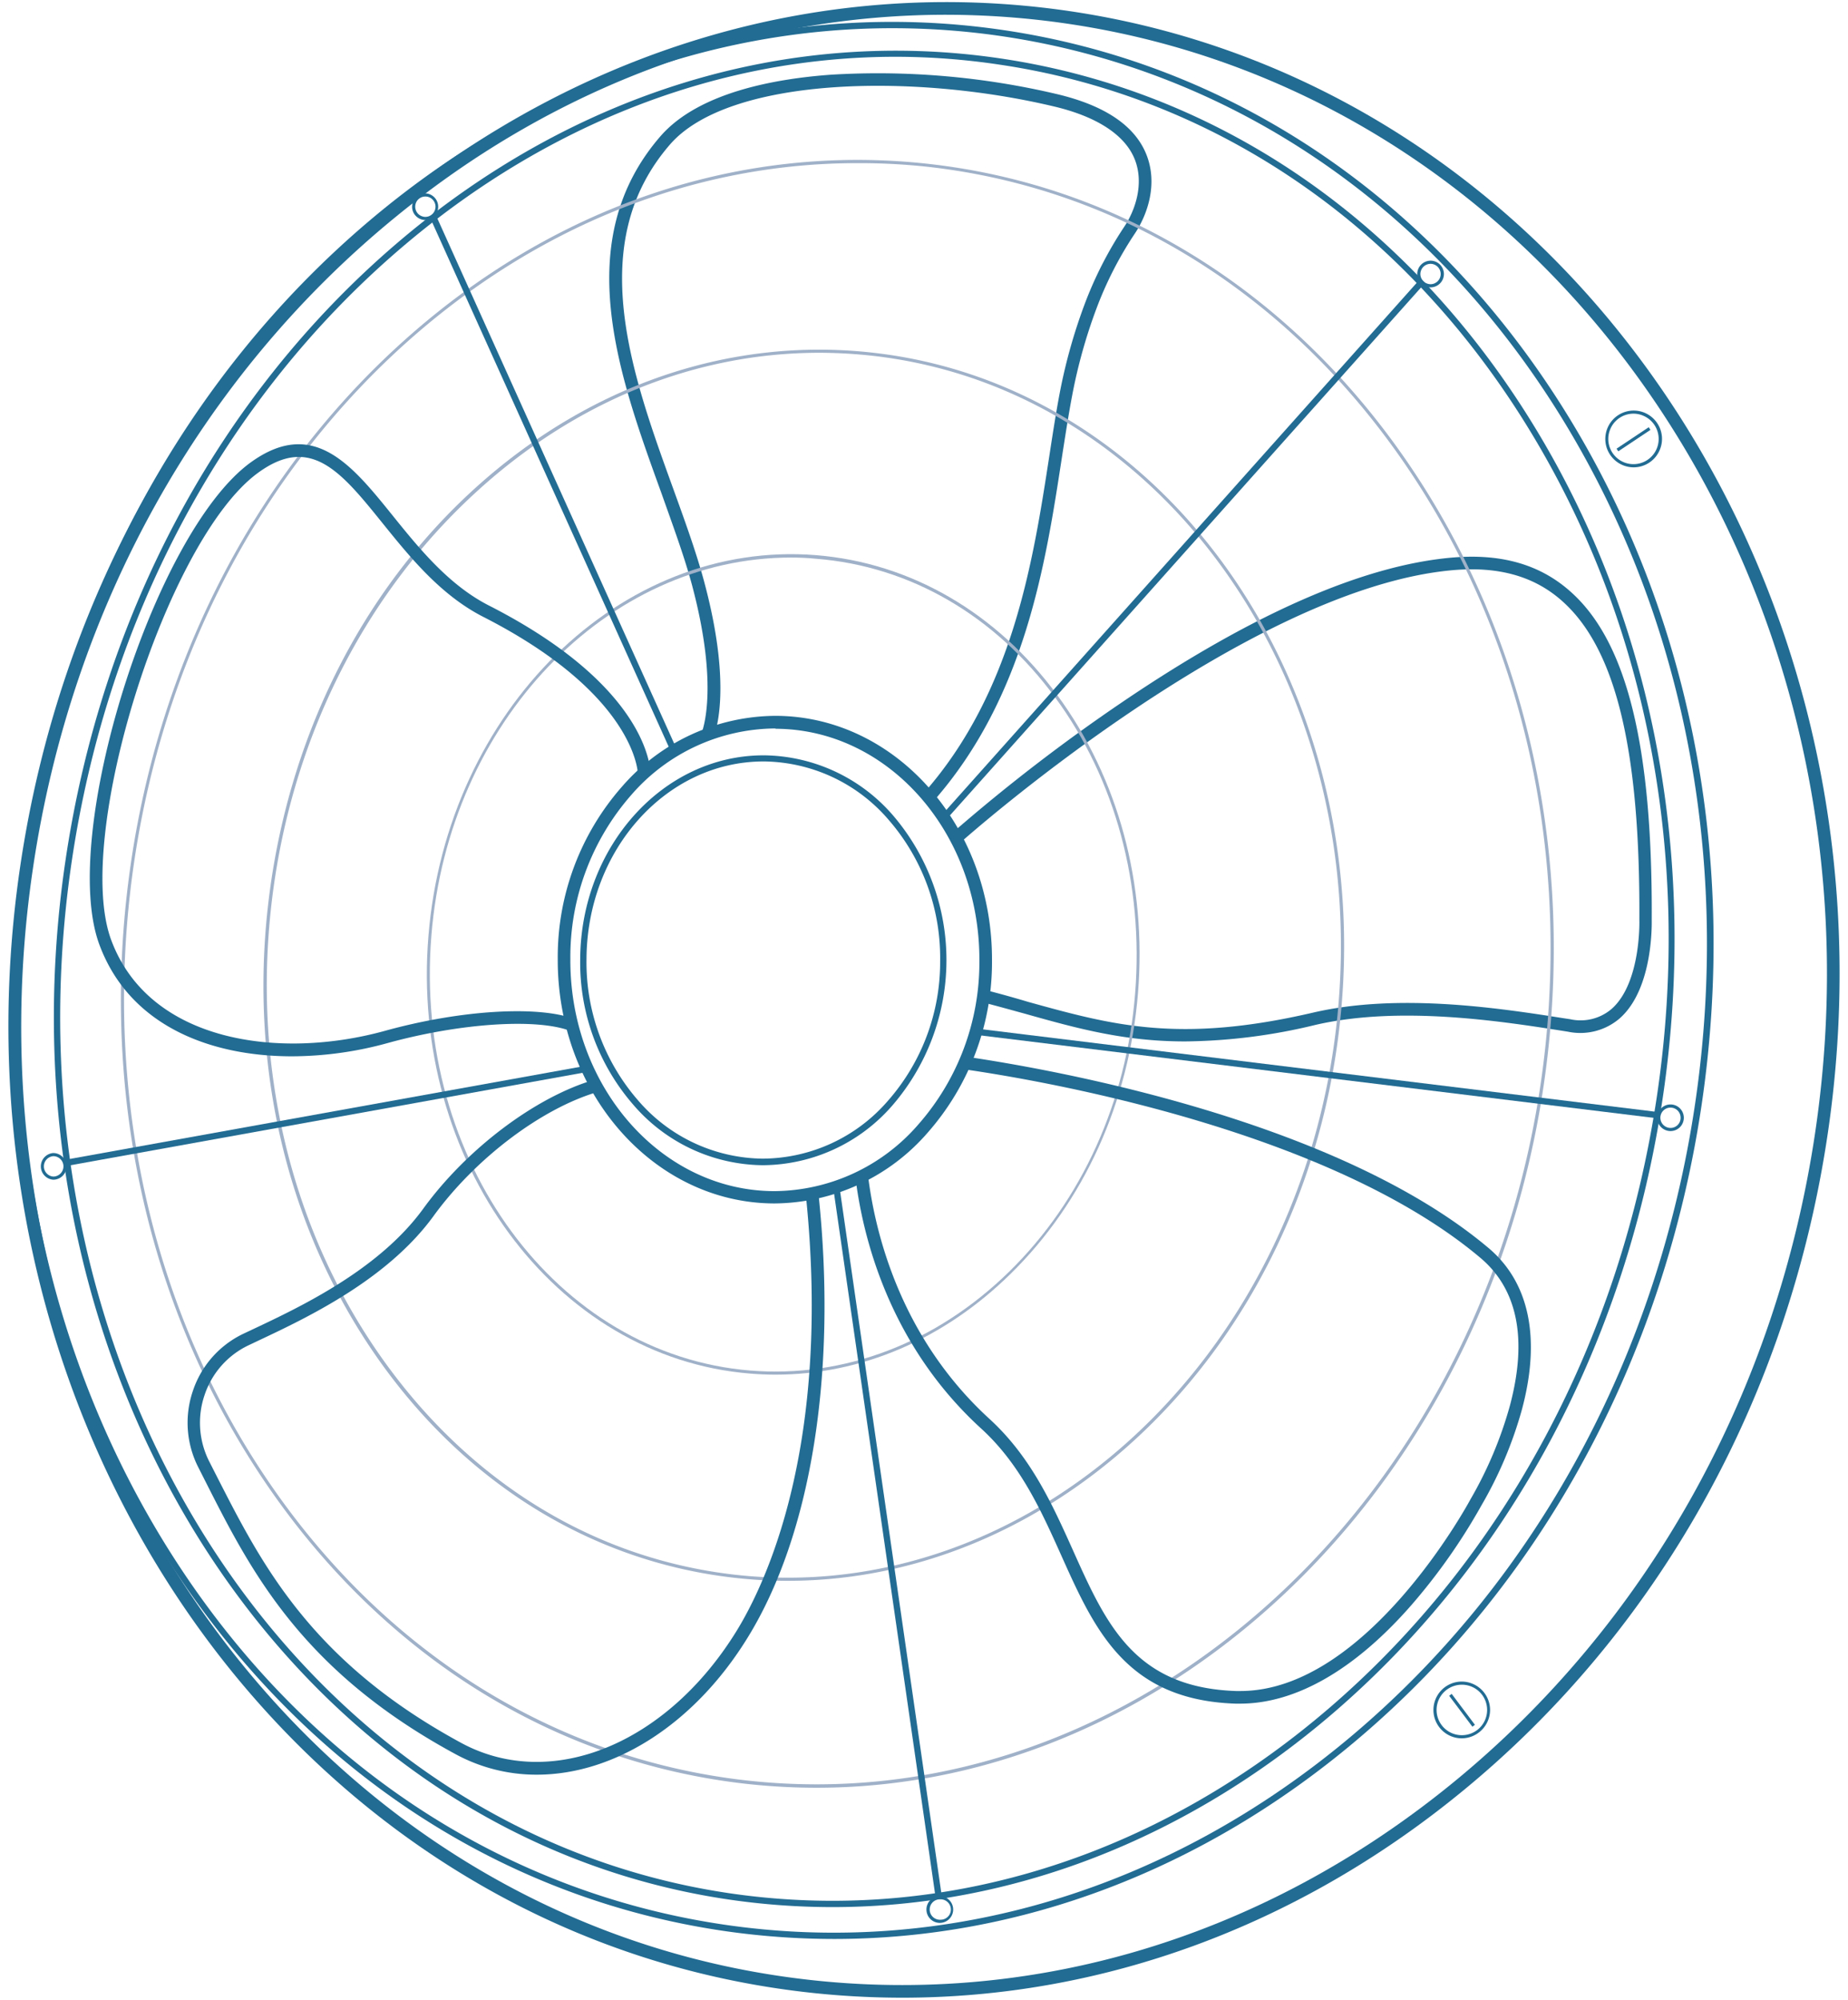 <svg id="Layer_1" data-name="Layer 1" xmlns="http://www.w3.org/2000/svg" viewBox="0 0 293 317"><defs><style>.cls-1{fill:#226c93;}.cls-2{fill:#9fb1c8;}</style></defs><title>Artboard 1</title><path class="cls-1" d="M122.82,190.76h-.16c-19-.1-34.34-17.51-34.23-38.82A40.91,40.91,0,0,1,98.61,124.7a32.46,32.46,0,0,1,24.44-11.23c19,.09,34.34,17.51,34.23,38.82a40.87,40.87,0,0,1-10.18,27.23A32.44,32.44,0,0,1,122.82,190.76Zm.07-75.29A30.47,30.47,0,0,0,100.1,126,38.92,38.92,0,0,0,90.43,152c-.11,20.2,14.36,36.72,32.24,36.81h.15a30.45,30.45,0,0,0,22.79-10.58,38.87,38.87,0,0,0,9.67-25.9h0c.11-20.21-14.36-36.72-32.24-36.81Z"/><path class="cls-1" d="M121,184.7h-.14a27.41,27.41,0,0,1-20.5-9.64,34.33,34.33,0,0,1-8.37-23c.09-17.85,13.12-32.33,29.07-32.33h.13a27.4,27.4,0,0,1,20.5,9.64,35.27,35.27,0,0,1-.23,45.89A27.41,27.41,0,0,1,121,184.7Zm.06-64c-15.4,0-28,14-28.07,31.34a33.32,33.32,0,0,0,8.12,22.32,26.4,26.4,0,0,0,19.76,9.3H121a26.41,26.41,0,0,0,19.72-9.1,33.29,33.29,0,0,0,8.34-22.24h0A33.32,33.32,0,0,0,140.93,130a26.4,26.4,0,0,0-19.75-9.3Z"/><path class="cls-1" d="M148,127l-1.5-1.32c14.1-16,17.29-36.7,19.86-53.33.54-3.54,1.06-6.89,1.65-10a86.43,86.43,0,0,1,3.91-14,60.6,60.6,0,0,1,6.33-12.41c1.78-2.66,3.16-6.85,1.68-10.64s-5.83-6.76-12.76-8.41c-22.69-5.41-51.68-4.63-60.93,6-13.61,15.67-6.11,36.34.5,54.58,1.86,5.14,3.62,10,4.86,14.57,4.8,17.74,1.56,24.8,1.42,25.09l-1.81-.86c0-.06,3-6.82-1.54-23.71-1.22-4.49-3-9.3-4.81-14.41-6.8-18.76-14.51-40-.13-56.57,6-6.88,18-9.09,27.05-9.74a123.56,123.56,0,0,1,35.85,3.09c7.61,1.81,12.37,5.05,14.16,9.64s.18,9.4-1.88,12.48a58.28,58.28,0,0,0-6.12,12A83.37,83.37,0,0,0,170,62.65c-.59,3.1-1.1,6.43-1.65,9.95C165.76,89.49,162.51,110.51,148,127Z"/><path class="cls-1" d="M187.91,165.08c-9.57,0-16.93-2-25.4-4.39-2.3-.63-4.67-1.29-7.2-1.94l.5-1.93c2.55.65,4.93,1.31,7.23,2,13.37,3.7,23.92,6.62,45.16,1.69,13.74-3.19,30-.63,39.76.9l1,.15a7.57,7.57,0,0,0,6.57-1.64c4.67-4.13,4.4-14,4.39-14.14.14-26.69-3.66-42.65-12-50.29-4.44-4.09-10.2-5.76-17.59-5.11-32.7,2.89-77.46,42.65-77.91,43.05l-1.33-1.49a282,282,0,0,1,26.82-20.63c20.64-14,38.21-21.68,52.25-22.92,8-.7,14.23,1.14,19.11,5.63,8.74,8,12.75,24.48,12.61,51.73,0,.4.31,10.91-5.06,15.66a9.57,9.57,0,0,1-8.21,2.13l-1-.16c-9.59-1.5-25.64-4-39-.93A90.73,90.73,0,0,1,187.91,165.08Z"/><path class="cls-2" d="M122.93,217.9c-1.34,0-2.69-.06-4-.17-31-2.51-53.94-33.64-51-69.4S98.34,85.52,129.38,88c15,1.21,28.64,9.11,38.28,22.23s14.17,29.85,12.77,47.17l-.25,0,.25,0c-1.4,17.31-8.57,33.12-20.19,44.51C149.66,212.32,136.55,217.9,122.93,217.9Zm2.46-129.52c-29.13,0-54.3,26-57,60-2.86,35.49,19.83,66.38,50.59,68.87,14.89,1.2,29.45-4.36,41-15.65s18.65-27,20-44.19-3.11-33.83-12.67-46.84-23-20.82-37.92-22C128,88.43,126.7,88.38,125.39,88.38Z"/><path class="cls-2" d="M124.91,250.58a74.83,74.83,0,0,1-8.56-.49c-22.7-2.59-42.88-15.13-56.83-35.3s-20-45.55-17-71.48S57.06,94,75.19,77.51s40.62-24.18,63.32-21.59c46.84,5.34,80,53.25,73.87,106.78C206.64,213,168.33,250.58,124.91,250.58Zm5-194.66c-19.58,0-38.6,7.63-54.33,22-18,16.42-29.6,39.68-32.55,65.49s3.08,51.07,17,71.13S93.85,247,116.41,249.6c46.57,5.32,89.39-33.7,95.47-87S185,61.73,138.46,56.41A77.61,77.61,0,0,0,129.86,55.92Z"/><path class="cls-2" d="M129.49,283.38a101.61,101.61,0,0,1-11.38-.64C88,279.3,61.26,262.72,42.75,236S16.22,175.8,20.14,141.52s19.3-65.18,43.33-87S117.32,22.58,147.41,26s56.85,20,75.36,46.7S249.3,133,245.38,167.23l-.24,0,.24,0C237.8,233.66,187,283.38,129.49,283.38Zm6.42-257.52c-26,0-51.23,10.09-72.1,29-23.94,21.73-39.28,52.51-43.18,86.67s4.11,67.61,22.53,94.18,45.06,43.07,75,46.49a100.42,100.42,0,0,0,11.32.64c57.3,0,107.84-49.53,115.4-115.71,3.9-34.16-4.11-67.6-22.53-94.17s-45.06-43.07-75-46.49A100.27,100.27,0,0,0,135.91,25.86Z"/><path class="cls-1" d="M132,302.3a113.57,113.57,0,0,1-16.52-1.21C45.65,290.78-1.5,216.94,10.37,136.48c5.75-39,24.31-73.65,52.28-97.68s62-34.54,95.89-29.55,63.41,24.87,83.26,56,27.6,69.66,21.85,108.62-24.32,73.66-52.29,97.69C187.93,291.67,160.25,302.3,132,302.3ZM142,9C114,9,86.56,19.58,63.31,39.56,35.52,63.43,17.07,97.9,11.36,136.63c-11.79,79.91,35,153.24,104.27,163.47A112.71,112.71,0,0,0,132,301.3c28,0,55.46-10.55,78.71-30.52,27.79-23.87,46.24-58.35,52-97.07s-2-77.06-21.7-107.94-49-50.58-82.57-55.53A111.52,111.52,0,0,0,142,9Z"/><path class="cls-1" d="M132.27,307.35a121.91,121.91,0,0,1-17.63-1.29c-35.52-5.24-66.59-25.85-87.5-58S-2,176,3.93,135.8,29.27,59.79,58.56,35,123.58-.47,159.1,4.77s66.6,25.84,87.51,58,29.13,72,23.2,112.24h0c-5.94,40.22-25.34,76-54.63,100.75C190.72,296.45,161.81,307.35,132.27,307.35Zm9.2-302.88c-29.3,0-58,10.83-82.26,31.34C30.1,60.4,10.82,96,4.92,135.94s2.29,79.61,23,111.55,51.59,52.38,86.82,57.58,70.66-5.48,99.74-30.05,48.39-60.15,54.29-100.14-2.29-79.6-23-111.55S194.18,11,159,5.76A119.76,119.76,0,0,0,141.47,4.47Z"/><path class="cls-1" d="M143.05,316.66a134.53,134.53,0,0,1-19.67-1.45C44.36,303.55-9.55,223.77,3.2,137.36c6.17-41.84,26.87-79,58.28-104.59s69.84-36.63,108.14-31c79,11.66,132.93,91.44,120.18,177.85-6.17,41.85-26.87,79-58.28,104.59C205.47,305.46,174.64,316.66,143.05,316.66ZM150,2.34c-31.13,0-61.53,11-87.21,32-31,25.29-51.47,62-57.57,103.33C-7.41,223,45.74,301.73,123.67,313.23c37.73,5.57,75.59-5.28,106.58-30.55s51.47-62,57.57-103.33C300.41,94,247.26,15.27,169.33,3.77A133.31,133.31,0,0,0,150,2.34Z"/><rect class="cls-1" x="87.31" y="30.39" width="1" height="92.77" transform="translate(-23.8 42.91) rotate(-24.28)"/><rect class="cls-1" x="130.7" y="86.74" width="113.51" height="1" transform="translate(-2.46 168.99) rotate(-48.25)"/><rect class="cls-1" x="9.96" y="176.38" width="83.51" height="1" transform="translate(-30.6 12) rotate(-10.23)"/><rect class="cls-1" x="140.19" y="187.54" width="1" height="113.55" transform="translate(-33.44 22.59) rotate(-8.21)"/><rect class="cls-1" x="208.2" y="115.75" width="1" height="108.79" transform="translate(14.45 356.62) rotate(-83.02)"/><path class="cls-1" d="M226.82,45.55h0a2.11,2.11,0,0,1-1.48-3.62,2.13,2.13,0,0,1,1.49-.61h0a2.12,2.12,0,0,1,2.1,2.12h0A2.12,2.12,0,0,1,226.82,45.55Zm0-3.73a1.63,1.63,0,0,0-1.14.47,1.66,1.66,0,0,0-.48,1.14,1.63,1.63,0,0,0,.47,1.14,1.66,1.66,0,0,0,1.14.48h0a1.62,1.62,0,0,0,1.61-1.61h0a1.62,1.62,0,0,0-1.61-1.62Z"/><path class="cls-1" d="M264.86,179.29h0a2.11,2.11,0,0,1,0-4.22h0a2.11,2.11,0,1,1,0,4.22Zm0-3.72a1.61,1.61,0,0,0-1.61,1.6,1.62,1.62,0,0,0,1.6,1.62h0a1.59,1.59,0,0,0,1.61-1.6,1.6,1.6,0,0,0-1.6-1.62Z"/><path class="cls-1" d="M149.15,304.8h0a2.12,2.12,0,1,1,0-4.23h0a2.12,2.12,0,0,1,0,4.23Zm0-3.73a1.62,1.62,0,1,0,0,3.23h0a1.61,1.61,0,0,0,1.13-.47,1.58,1.58,0,0,0,.48-1.14h0a1.62,1.62,0,0,0-1.61-1.62Z"/><path class="cls-1" d="M8.45,187h0a2.12,2.12,0,0,1,0-4.23h0a2.12,2.12,0,0,1,2.1,2.13h0a2.1,2.1,0,0,1-.62,1.49A2.13,2.13,0,0,1,8.45,187Zm0-3.73a1.62,1.62,0,0,0,0,3.23h0a1.62,1.62,0,0,0,1.61-1.61,1.61,1.61,0,0,0-1.6-1.62Z"/><path class="cls-1" d="M67.44,34.88h0a2.11,2.11,0,0,1-1.49-.63,2.05,2.05,0,0,1-.61-1.5A2.1,2.1,0,0,1,66,31.26a2.06,2.06,0,0,1,1.5-.61,2.12,2.12,0,0,1,0,4.23Zm0-3.73a1.63,1.63,0,0,0-1.14.47,1.63,1.63,0,0,0,0,2.28,1.68,1.68,0,0,0,1.14.48h0a1.62,1.62,0,0,0,1.61-1.61h0a1.59,1.59,0,0,0-.47-1.14,1.56,1.56,0,0,0-1.13-.48Z"/><path class="cls-1" d="M231.77,275.55h0a4.5,4.5,0,0,1,0-9h0a4.51,4.51,0,0,1,4.48,4.52h0A4.52,4.52,0,0,1,231.77,275.55Zm0-8.5a4,4,0,0,0,0,8h0a4,4,0,0,0,2.85-6.82,4,4,0,0,0-2.82-1.18Z"/><rect class="cls-1" x="231.56" y="268.03" width="0.5" height="6.13" transform="translate(-116.38 193.68) rotate(-36.93)"/><path class="cls-1" d="M259,74.08a4.5,4.5,0,1,1,1.61-8.71,4.52,4.52,0,0,1,2.51,2.37,4.46,4.46,0,0,1,.09,3.44h0A4.5,4.5,0,0,1,259,74.08Zm0-8.51a4,4,0,0,0-3.74,2.58,4,4,0,0,0,2.32,5.17A4,4,0,0,0,262.72,71h0a4,4,0,0,0-2.32-5.16A3.89,3.89,0,0,0,259,65.57Z"/><rect class="cls-1" x="255.93" y="69.38" width="6.13" height="0.5" transform="translate(4.87 155.36) rotate(-33.69)"/><path class="cls-1" d="M196.61,270.05h-.72c-17.34-.58-22.33-11.69-27.61-23.46-3.19-7.11-6.49-14.47-12.72-20.15-14.78-13.49-18.84-30.79-19.94-39.9l2-.24c1.08,8.84,5,25.61,19.31,38.66,6.54,6,9.92,13.51,13.2,20.81,5.23,11.67,9.75,21.74,25.85,22.28h.67c20.14,0,36.34-30.09,36.5-30.4a63.21,63.21,0,0,0,6.24-14.82c2.82-10.57,1.24-18.46-4.68-23.45-23.88-20.11-68.72-28-81.9-29.89l.29-2c13.31,1.94,58.62,9.88,82.9,30.33,6.48,5.46,8.32,14.29,5.32,25.54a64.27,64.27,0,0,1-6.43,15.25,94.3,94.3,0,0,1-11.15,15.86C214.79,264.69,205.43,270.05,196.61,270.05Z"/><path class="cls-1" d="M85.12,281.31a26.85,26.85,0,0,1-12.89-3.25c-24.4-13.21-32.44-29-39.54-43l-1.2-2.37a15.59,15.59,0,0,1-.91-12.21,15.42,15.42,0,0,1,8-9.06l1.57-.74c7.44-3.51,19.9-9.38,26.95-19.08,6.89-9.49,17.79-17.7,27.11-20.44l.57,1.92c-8.93,2.62-19.41,10.54-26.06,19.7-7.36,10.11-20.1,16.12-27.72,19.71l-1.56.74a13.39,13.39,0,0,0-7,7.89,13.57,13.57,0,0,0,.79,10.65l1.21,2.38c7,13.7,14.85,29.22,38.7,42.13,14.21,7.68,32.55.23,43.63-17.73,4.67-7.58,15.09-29.47,11-69.09l2-.21c3,28.33-1.14,54-11.24,70.35C110,273.45,97.27,281.31,85.12,281.31Z"/><path class="cls-1" d="M46.31,167.44c-13.23,0-25.85-5-30.56-17.72-6.39-17.26,8.57-65.07,23.9-76.35,10-7.31,16.11.3,22.62,8.37,4.16,5.16,8.88,11,15.26,14.25,25.39,12.94,25.61,26.06,25.6,26.62h-2c0-.12-.36-12.52-24.51-24.83C69.86,94.33,65,88.31,60.71,83c-6.65-8.25-11.46-14.2-19.87-8-14.5,10.67-29.25,57.72-23.21,74S44.37,168,61,163.41c12-3.33,24.46-4.08,30.22-1.83l-.73,1.86c-5.3-2.07-17.48-1.28-29,1.89A57.62,57.62,0,0,1,46.31,167.44Z"/></svg>